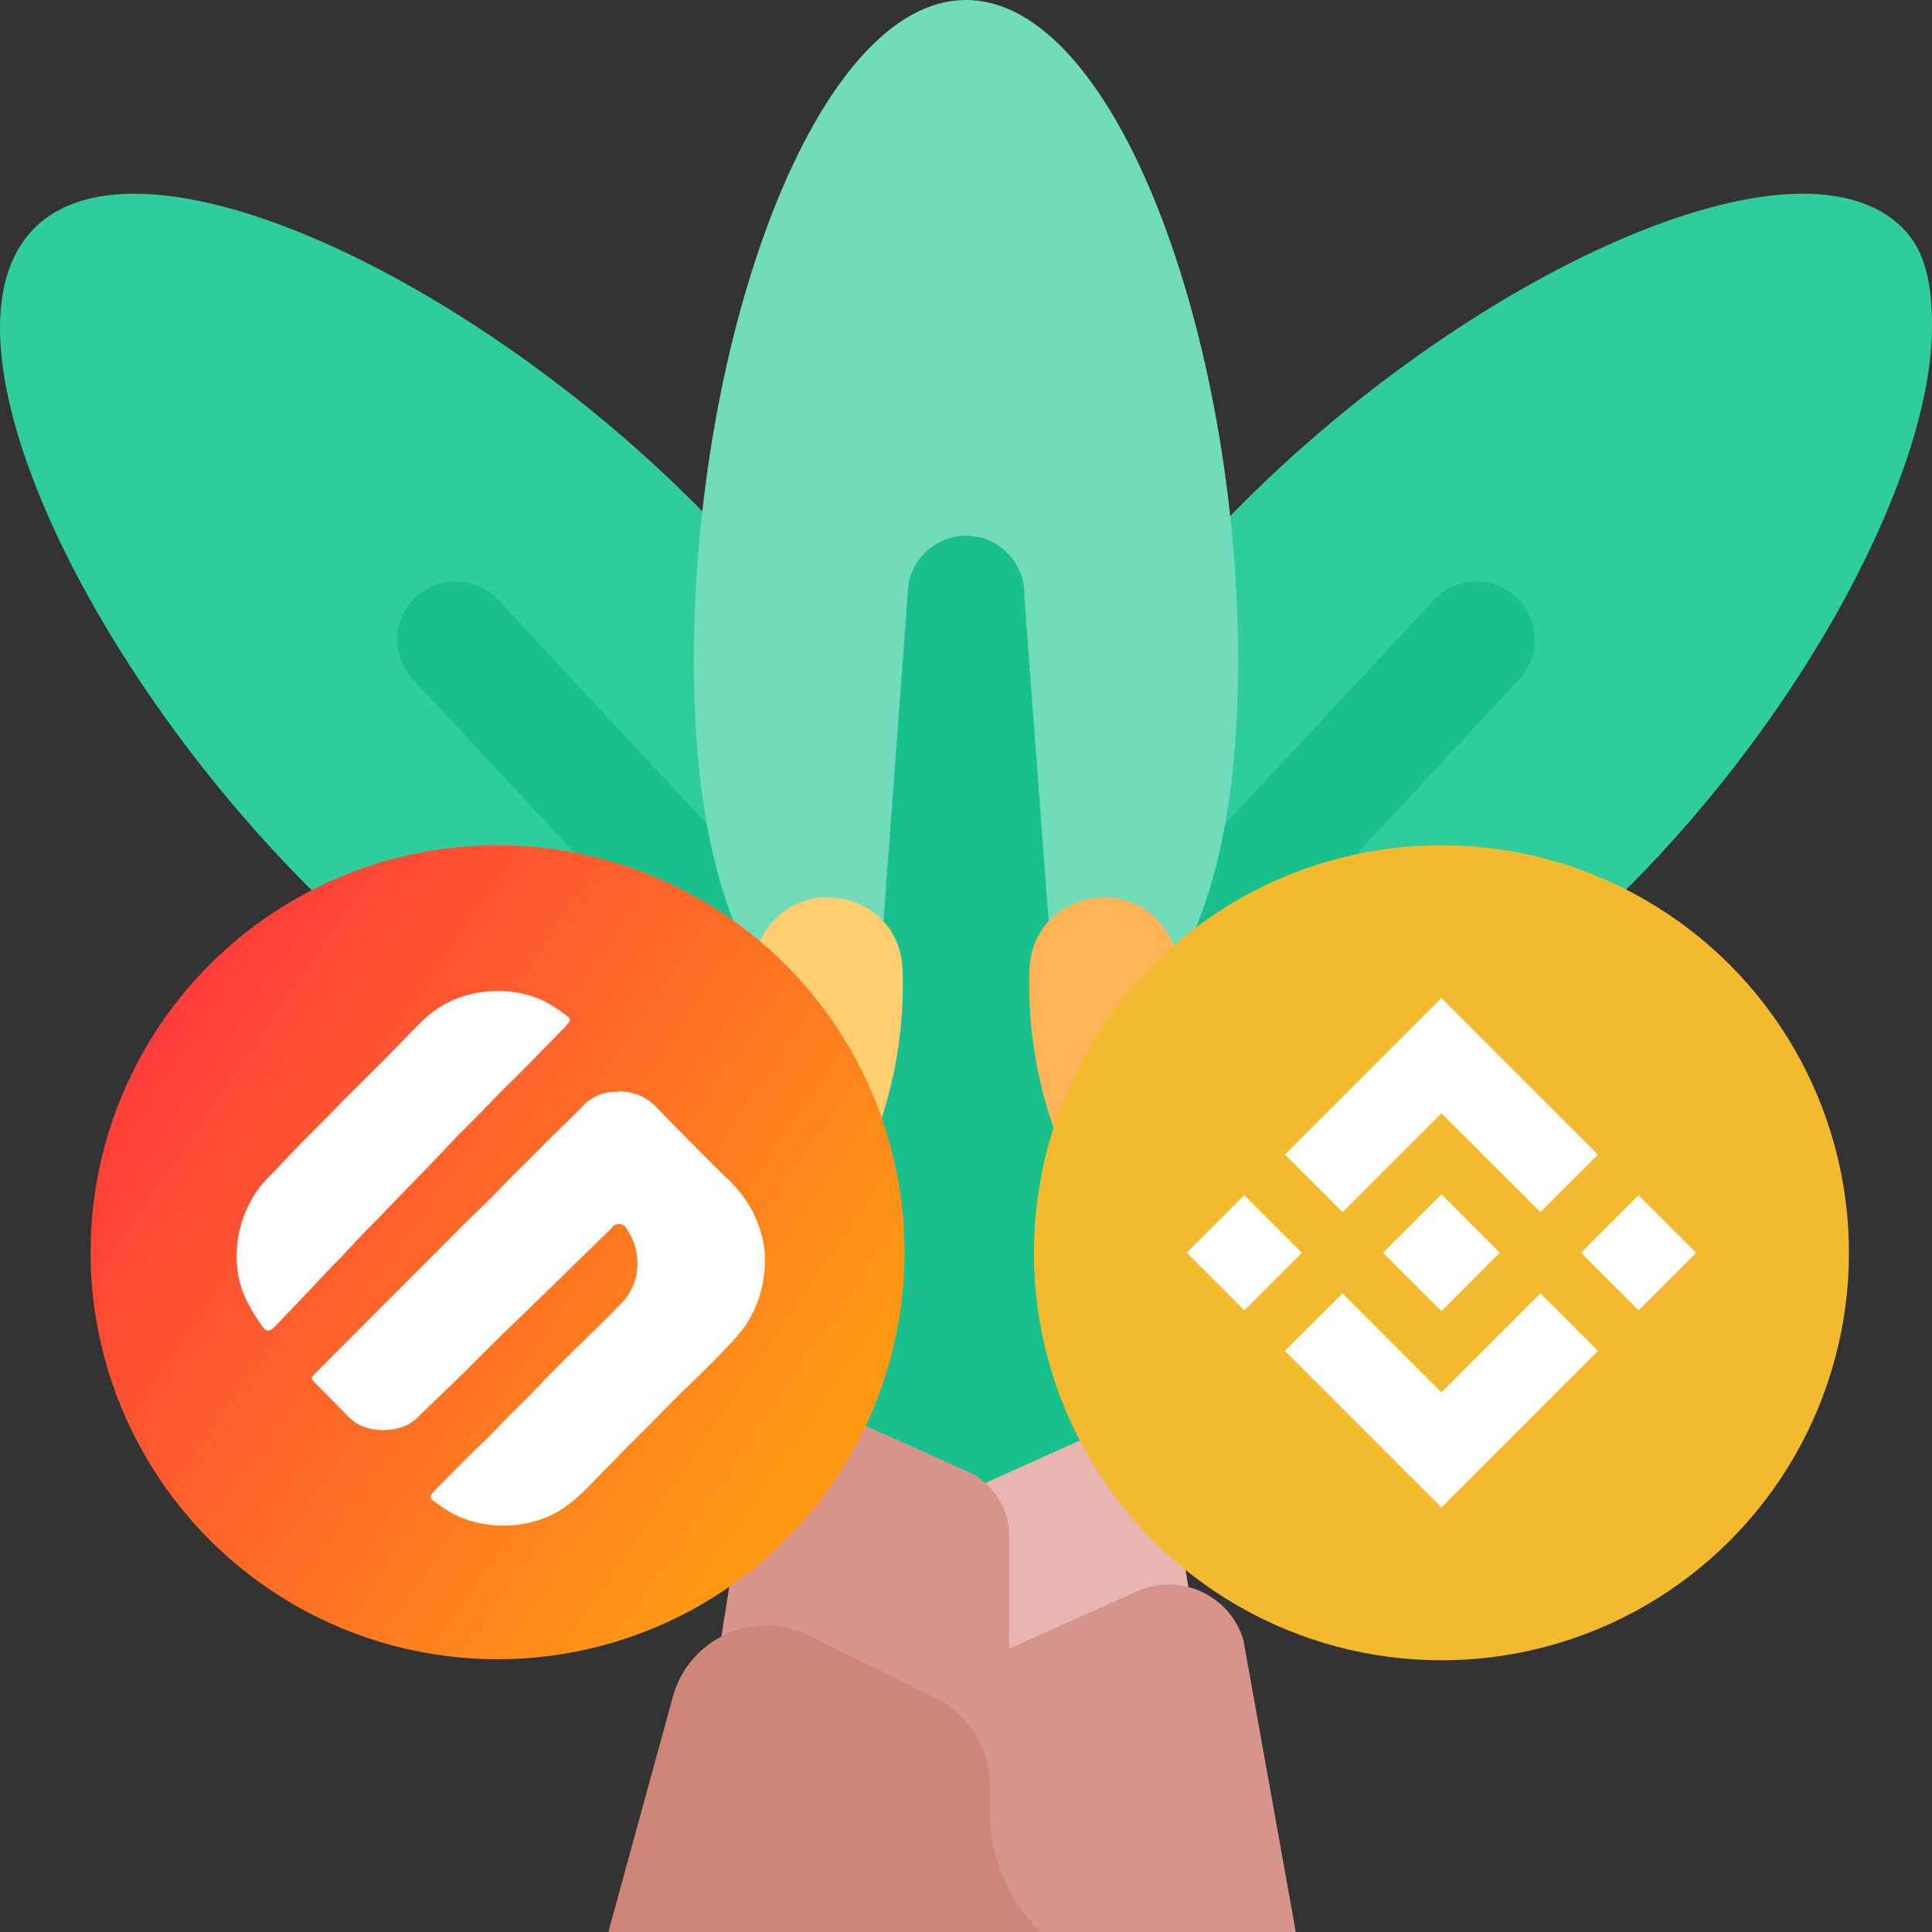<?xml version="1.0" encoding="UTF-8" standalone="no"?>
<svg
   xmlns:dc="http://purl.org/dc/elements/1.1/"
   xmlns:cc="http://creativecommons.org/ns#"
   xmlns:rdf="http://www.w3.org/1999/02/22-rdf-syntax-ns#"
   xmlns:svg="http://www.w3.org/2000/svg"
   xmlns="http://www.w3.org/2000/svg"
   xmlns:xlink="http://www.w3.org/1999/xlink"
   xmlns:sodipodi="http://sodipodi.sourceforge.net/DTD/sodipodi-0.dtd"
   xmlns:inkscape="http://www.inkscape.org/namespaces/inkscape"
   width="512"
   height="512"
   viewBox="0 0 497 497"
   id="Capa_1"
   overflow="hidden"
   version="1.1"
   sodipodi:docname="sxp-bnb.svg"
   inkscape:version="1.0.2 (e86c870879, 2021-01-15)">
  <rect x="0" y="0" width="497" height="497" fill="#333333" stroke="none"/>
  <defs
     id="defs982">
    <clipPath
       id="clip0">
      <rect
         x="87"
         y="109"
         width="502"
         height="502"
         id="rect1632" />
    </clipPath>
    <clipPath
       id="clip1">
      <rect
         x="154"
         y="180"
         width="331"
         height="331"
         id="rect1635" />
    </clipPath>
    <clipPath
       id="clip2">
      <rect
         x="154"
         y="180"
         width="331"
         height="331"
         id="rect1638" />
    </clipPath>
    <clipPath
       id="clip3">
      <rect
         x="154"
         y="180"
         width="331"
         height="331"
         id="rect1641" />
    </clipPath>
    <clipPath
       id="SVGID_2_">
      <use
         xlink:href="#SVGID_1_"
         style="overflow:visible"
         id="use879"
         x="0"
         y="0"
         width="100%"
         height="100%" />
    </clipPath>
    <linearGradient
       id="SVGID_3_"
       gradientUnits="userSpaceOnUse"
       x1="20.644"
       y1="1011.506"
       x2="24.333"
       y2="998.839"
       gradientTransform="matrix(1,0,0,-1,-12,1012)">
      <stop
         offset="0"
         style="stop-color:#03B8FF"
         id="stop882" />
      <stop
         offset="1"
         style="stop-color:#FA52A0"
         id="stop884" />
    </linearGradient>
    <linearGradient
       id="SVGID_4_"
       gradientUnits="userSpaceOnUse"
       x1="23.682"
       y1="1012.39"
       x2="27.371"
       y2="999.724"
       gradientTransform="matrix(1,0,0,-1,-12,1012)">
      <stop
         offset="0"
         style="stop-color:#03B8FF"
         id="stop889" />
      <stop
         offset="1"
         style="stop-color:#FA52A0"
         id="stop891" />
    </linearGradient>
    <linearGradient
       id="SVGID_5_"
       gradientUnits="userSpaceOnUse"
       x1="17.616"
       y1="1010.624"
       x2="21.305"
       y2="997.958"
       gradientTransform="matrix(1,0,0,-1,-12,1012)">
      <stop
         offset="0"
         style="stop-color:#03B8FF"
         id="stop896" />
      <stop
         offset="1"
         style="stop-color:#FA52A0"
         id="stop898" />
    </linearGradient>
    <rect
       id="rect928"
       width="24"
       height="24"
       x="0"
       y="0" />
    <clipPath
       id="SVGID_2_-0">
      <use
         xlink:href="#SVGID_1_"
         style="overflow:visible"
         id="use879-8"
         x="0"
         y="0"
         width="100%"
         height="100%" />
    </clipPath>
    <rect
       id="rect928-2"
       width="24"
       height="24"
       x="0"
       y="0" />
    <clipPath
       id="SVGID_2_-1">
      <use
         xlink:href="#SVGID_1_"
         style="overflow:visible"
         id="use879-7"
         x="0"
         y="0"
         width="100%"
         height="100%" />
    </clipPath>
    <rect
       id="rect928-8"
       width="24"
       height="24"
       x="0"
       y="0" />
    <rect
       id="SVGID_1_"
       width="24"
       height="24" />
    <linearGradient
       id="paint0_linear"
       x1="45"
       y1="0"
       x2="45"
       y2="90"
       gradientUnits="userSpaceOnUse">
      <stop
         stop-color="#54DADE"
         id="stop1627" />
      <stop
         offset="0.762"
         stop-color="#24C7D6"
         id="stop1629" />
    </linearGradient>
    <linearGradient
       id="paint1_linear"
       x1="38.762"
       y1="24.07"
       x2="38.762"
       y2="51.895"
       gradientUnits="userSpaceOnUse">
      <stop
         stop-color="#9F4A08"
         id="stop1632" />
      <stop
         offset="0.37"
         stop-color="#7D3900"
         id="stop1634" />
      <stop
         offset="1"
         stop-color="#8D4104"
         id="stop1636" />
    </linearGradient>
    <style
       id="style2273">.cls-1{fill:url(#linear-gradient);}.cls-2{fill:#fff;fill-rule:evenodd;}</style>
    <linearGradient
       id="linear-gradient"
       x1="5686.65"
       y1="-2326.29"
       x2="12487"
       y2="-6979.17"
       gradientTransform="matrix(0.07,0,0,-0.07,-357.65,-38.39)"
       gradientUnits="userSpaceOnUse">
      <stop
         offset="0"
         stop-color="#ff3b3b"
         id="stop2275" />
      <stop
         offset="1"
         stop-color="#ff9914"
         id="stop2277" />
    </linearGradient>
  </defs>
  <sodipodi:namedview
     pagecolor="#ffffff"
     bordercolor="#666666"
     borderopacity="1"
     objecttolerance="10"
     gridtolerance="10"
     guidetolerance="10"
     inkscape:pageopacity="0"
     inkscape:pageshadow="2"
     inkscape:window-width="1920"
     inkscape:window-height="1001"
     id="namedview980"
     showgrid="false"
     inkscape:zoom="0.81054689"
     inkscape:cx="70.101727"
     inkscape:cy="112.12125"
     inkscape:window-x="2391"
     inkscape:window-y="170"
     inkscape:window-maximized="1"
     inkscape:current-layer="Capa_1"
     inkscape:document-rotation="0" />
  <g
     id="g977">
    <g
       id="g965">
      <path
         d="M130.036 232.669C113.048 240.59 95.322 244.983 77.68 246.151 59.392 247.361 55.293 272.261 72.287 279.126 96.704 288.989 124.99 289.086 150.744 277.077Z"
         fill="#FFB357"
         id="path935" />
      <path
         d="M419.32 246.151C401.678 244.983 383.951 240.59 366.964 232.669L346.256 277.077C372.01 289.086 400.295 288.989 424.713 279.126 441.707 272.262 437.609 247.362 419.32 246.151Z"
         fill="#FFCE71"
         id="path937" />
      <path
         d="M178.556 129.396C237.135 187.975 234.177 229.339 206.84 256.675 179.503 284.011 138.139 286.969 79.561 228.391 20.983 169.813-18.486 86.022 8.851 58.685 36.188 31.348 119.978 70.817 178.556 129.396Z"
         fill="#30CD9C"
         id="path939" />
      <path
         d="M319.777 129.396C261.198 187.975 264.156 229.339 291.493 256.675 318.83 284.011 360.194 286.969 418.772 228.391 464.517 182.645 497 121.526 497 83.921 497 73.416 495.471 64.674 489.482 58.685 462.146 31.348 378.355 70.817 319.777 129.396Z"
         fill="#30CD9C"
         id="path941" />
      <g
         fill="#18C08B"
         id="g947">
        <path
           d="M389.92 153.458C383.794 147.882 374.306 148.328 368.731 154.456L291.727 237.095 312.964 258.332 390.919 174.648C396.494 168.521 396.047 159.034 389.92 153.458Z"
           id="path943" />
        <path
           d="M107.08 153.458C100.953 159.034 100.506 168.52 106.082 174.647L184.037 258.331 205.274 237.094 128.27 154.455C122.694 148.328 113.206 147.882 107.08 153.458Z"
           id="path945" />
      </g>
      <path
         d="M318.5 170C318.5 252.843 287.16 280 248.5 280 209.84 280 178.5 252.843 178.5 170 178.5 87.157 209.84 0 248.5 0 287.16 0 318.5 87.157 318.5 170Z"
         fill="#70DCBA"
         id="path949" />
      <path
         d="M263.5 152.826C263.5 144.542 256.784 137.826 248.5 137.826 240.216 137.826 233.5 144.542 233.5 152.826L213.5 423.383 283.5 423.383C283.5 417.185 263.5 155.274 263.5 152.826Z"
         fill="#18C08B"
         id="path951" />
      <g
         id="g963">
        <g
           id="g957">
          <path
             d="M255.183 380.704 280.763 369.244C288.98 365.563 298.56 369.953 301.137 378.58L311.177 444.156 246.372 444.156 246.372 394.305C246.373 388.432 249.823 383.106 255.183 380.704Z"
             fill="#E8B5B1"
             id="path953" />
          <path
             d="M248.827 378.5 217.555 364.49C207.203 359.853 194.206 365.608 192.272 378.382L180.373 454.157 259.598 454.157 259.598 395.129C259.598 387.947 255.38 381.436 248.827 378.5Z"
             fill="#D6948C"
             id="path955" />
        </g>
        <path
           d="M258.196 424.739 292.523 409.36C303.55 404.42 316.406 410.311 319.863 421.888L333.336 497 246.372 497 246.372 442.991C246.373 435.109 251.002 427.962 258.196 424.739Z"
           fill="#D6948C"
           id="path959" />
        <path
           d="M254.598 465.733 254.598 459.156C254.598 449.358 248.843 440.474 239.901 436.468L207.231 420.351C193.524 414.21 177.544 421.533 173.245 435.925L156.498 497 267.549 497C259.256 488.708 254.598 477.46 254.598 465.733Z"
           fill="#CE857A"
           id="path961" />
      </g>
    </g>
    <g
       fill="#FCE3A0"
       id="g971">
      <path
         d="M196.422 260.398C202.146 242.881 179.932 229.564 167.179 242.866 154.712 255.87 139.672 266.827 122.363 274.898 105.054 282.969 86.993 287.447 69.017 288.639 50.629 289.858 46.552 315.435 63.65 322.31 88.504 332.303 117.272 332.378 143.47 320.161 169.667 307.946 188.101 285.861 196.422 260.398Z"
         id="path967" />
      <path
         d="M300.578 260.398C294.854 242.881 317.068 229.564 329.821 242.866 342.288 255.87 357.328 266.827 374.637 274.898 391.946 282.969 410.007 287.447 427.983 288.639 446.371 289.858 450.448 315.435 433.35 322.31 408.496 332.303 379.728 332.378 353.53 320.161 327.333 307.946 308.899 285.861 300.578 260.398Z"
         id="path969" />
    </g>
    <path
       d="M232.189 249.448C231.478 228.911 203.654 223.655 195.366 242.458 187.368 260.604 175.937 277.603 161.071 292.469 150.297 303.243 138.402 312.213 125.762 319.38 117.131 324.274 112.49 334.041 114.374 343.783 116.757 356.109 128.597 364.161 140.964 362.003 162.56 358.235 183.249 348.011 199.932 331.329 222.462 308.799 233.211 278.959 232.189 249.448Z"
       fill="#FFCE71"
       id="path973" />
    <path
       d="M264.811 249.448C265.522 228.911 293.346 223.655 301.634 242.458 309.632 260.604 321.063 277.603 335.929 292.469 346.703 303.243 358.598 312.213 371.238 319.38 379.869 324.274 384.51 334.041 382.626 343.783 380.243 356.109 368.403 364.161 356.036 362.003 334.44 358.235 313.751 348.011 297.068 331.329 274.538 308.799 263.789 278.959 264.811 249.448Z"
       fill="#FFB357"
       id="path975" />
  </g>
  <g
     fill="none"
     id="g1744"
     transform="matrix(6.552,0,0,6.552,265.973,217.438)">
    <circle
       cx="16"
       cy="16"
       r="16"
       fill="#f3ba2f"
       id="circle1740" />
    <path
       fill="#ffffff"
       d="M 12.116,14.404 16,10.52 l 3.886,3.886 2.26,-2.26 L 16,6 9.856,12.144 Z M 6,16 8.26,13.74 10.52,16 8.26,18.26 Z m 6.116,1.596 3.884,3.884 3.886,-3.886 2.26,2.259 L 16,26 9.856,19.856 9.853,19.853 Z M 21.48,16 23.74,13.74 26,16 23.74,18.26 Z m -3.188,-0.002 h 0.002 V 16 L 16,18.294 13.709,16.004 13.705,16 13.709,15.997 14.11,15.595 14.305,15.4 16,13.706 l 2.293,2.293 z"
       id="path1742" />
  </g>
  <style
     type="text/css"
     id="style2209">
	.st0{clip-path:url(#SVGID_2_);}
	.st1{fill:url(#SVGID_3_);}
	.st2{fill:url(#SVGID_4_);}
	.st3{fill:url(#SVGID_5_);}
	.st4{fill:#0E0F23;}
	.st5{fill-rule:evenodd;clip-rule:evenodd;fill:#FFFFFF;}
	.st6{fill:#FFFFFF;}
</style>
  <style
     type="text/css"
     id="style2224">
	.st0{fill:#1E1E1E;}
	.st1{fill:#E6007A;}
</style>
  <g
     id="Layer_1-3"
     data-name="Layer_1"
     transform="matrix(0.353,0,0,0.353,23.297,217.438)">
    <circle
       class="cls-1"
       cx="296.6"
       cy="296.6"
       r="296.6"
       id="circle2284"
       style="fill:url(#linear-gradient)" />
    <path
       class="cls-2"
       d="m 285.86,107 a 75.41,75.41 0 0 0 -45.34,22.25 c -9.09,9 -17.7,18.24 -26.91,27.33 -4.61,4.73 -9.27,9.33 -13.93,14 -4.66,4.67 -9.8,9.63 -14.64,14.53 -4.84,4.9 -8.86,9.2 -13.34,13.75 -7,7 -14,14 -21,21.07 -5.37,5.55 -10.62,11.28 -15.93,16.82 -3.13,3.31 -6.5,6.38 -9.45,9.86 a 83.1,83.1 0 0 0 -18.83,52.67 c 0,1.13 0,2.29 0.07,3.41 a 68.86,68.86 0 0 0 8.44,31.51 119.77,119.77 0 0 0 10.44,16.71 c 2.6,3.66 4.49,3.6 7.91,0.77 a 17,17 0 0 0 1.83,-1.77 c 3.37,-3.55 6.67,-7.09 10.1,-10.63 4.84,-5.08 9.8,-10.15 14.64,-15.29 4.84,-5.14 10.09,-10.8 15.17,-16.11 2.42,-2.6 5,-5 7.44,-7.56 5.19,-5.49 10.27,-11.15 15.46,-16.58 5.19,-5.43 10.45,-10.51 15.53,-15.82 5.08,-5.31 11.33,-11.81 17.05,-17.71 5.72,-5.9 10.57,-10.86 15.88,-16.29 6.91,-7.15 13.64,-14.47 20.48,-21.61 4.25,-4.37 8.62,-8.56 12.87,-12.87 5.9,-5.9 11.39,-11.8 17.18,-17.7 5.79,-5.9 10.09,-9.86 15.05,-14.94 Q 328.66,150 345.24,133 a 23.64,23.64 0 0 0 2,-2.24 c 2.72,-3.43 2.95,-4.19 -0.41,-6.61 a 105.84,105.84 0 0 0 -16.41,-10.63 77.1,77.1 0 0 0 -32.67,-7.26 h -0.56 a 90.26,90.26 0 0 0 -11.28,0.71 l -0.06,-0.06 z m 97.69,72.66 h -0.71 a 33.33,33.33 0 0 0 -25.44,11.81 24.63,24.63 0 0 1 -1.77,1.77 l -18.06,17.71 c -5.9,5.91 -12.28,12.34 -18.48,18.54 -5.13,5.13 -10.27,10.15 -15.34,15.29 -5.07,5.14 -10.51,10.86 -16,16.23 -5.49,5.37 -11.33,11 -17,16.53 l -20.13,20.3 -37.42,37.43 q -24.8,24.9 -49.53,49.7 c -3.18,3.13 -3.24,3.54 0,6.9 7.91,8 15.94,15.94 23.61,24 a 31.64,31.64 0 0 0 17.83,9.5 42.26,42.26 0 0 0 19.42,-0.65 29.56,29.56 0 0 0 12.75,-6.79 L 256.88,399 c 4.6,-4.42 9.27,-8.79 13.81,-13.28 9.09,-9 18.06,-18.06 27.15,-27 7.38,-7.26 14.94,-14.46 22.43,-21.72 L 351,307.05 c 9.56,-9.39 19.18,-18.83 28.86,-28.22 a 6.32,6.32 0 0 1 11.14,1.25 43.17,43.17 0 0 1 7.55,24.4 44.26,44.26 0 0 1 -0.23,4.46 40.72,40.72 0 0 1 -10.32,23.61 c -7.09,7.62 -14.64,14.82 -22,22.14 -5.25,5.19 -10.62,10.27 -15.88,15.52 -6.79,6.73 -13.46,13.58 -20.25,20.31 -1,1.12 -1.94,2.3 -3,3.36 l -6.67,6.91 c -5,5 -10.09,9.86 -15,14.87 -4.91,5.01 -10.55,10.87 -15.8,16.34 -0.47,0.53 -1,0.88 -1.47,1.35 -5.91,5.49 -11.34,11 -16.95,16.53 -2.65,2.6 -5.19,5.25 -7.79,7.85 -4.48,4.55 -9.09,9 -13.4,13.64 -2.65,2.77 -2.65,4.48 0.48,6.67 a 112.39,112.39 0 0 0 16.35,10.44 82.41,82.41 0 0 0 45.62,6.49 74.59,74.59 0 0 0 41.33,-18.83 c 8.73,-7.67 16.53,-16.29 24.67,-24.55 5.9,-5.91 11.81,-12.22 18.12,-18.3 l 17.06,-17.18 c 5.2,-5.25 10.33,-10.51 15.59,-15.7 5.26,-5.19 11.8,-11.39 17.7,-17.24 5.9,-5.85 11.81,-11.8 17.71,-18.06 a 136.64,136.64 0 0 0 13,-15.35 83.71,83.71 0 0 0 13.41,-37.12 82.31,82.31 0 0 0 0,-19.84 82.94,82.94 0 0 0 -12.46,-32.88 95.35,95.35 0 0 0 -16.52,-19 C 445.5,224.69 429.2,208.34 413.21,191.75 a 37.19,37.19 0 0 0 -27.65,-12.34 h -0.22 l -1.77,0.24 z"
       id="path2286" />
  </g>
</svg>
